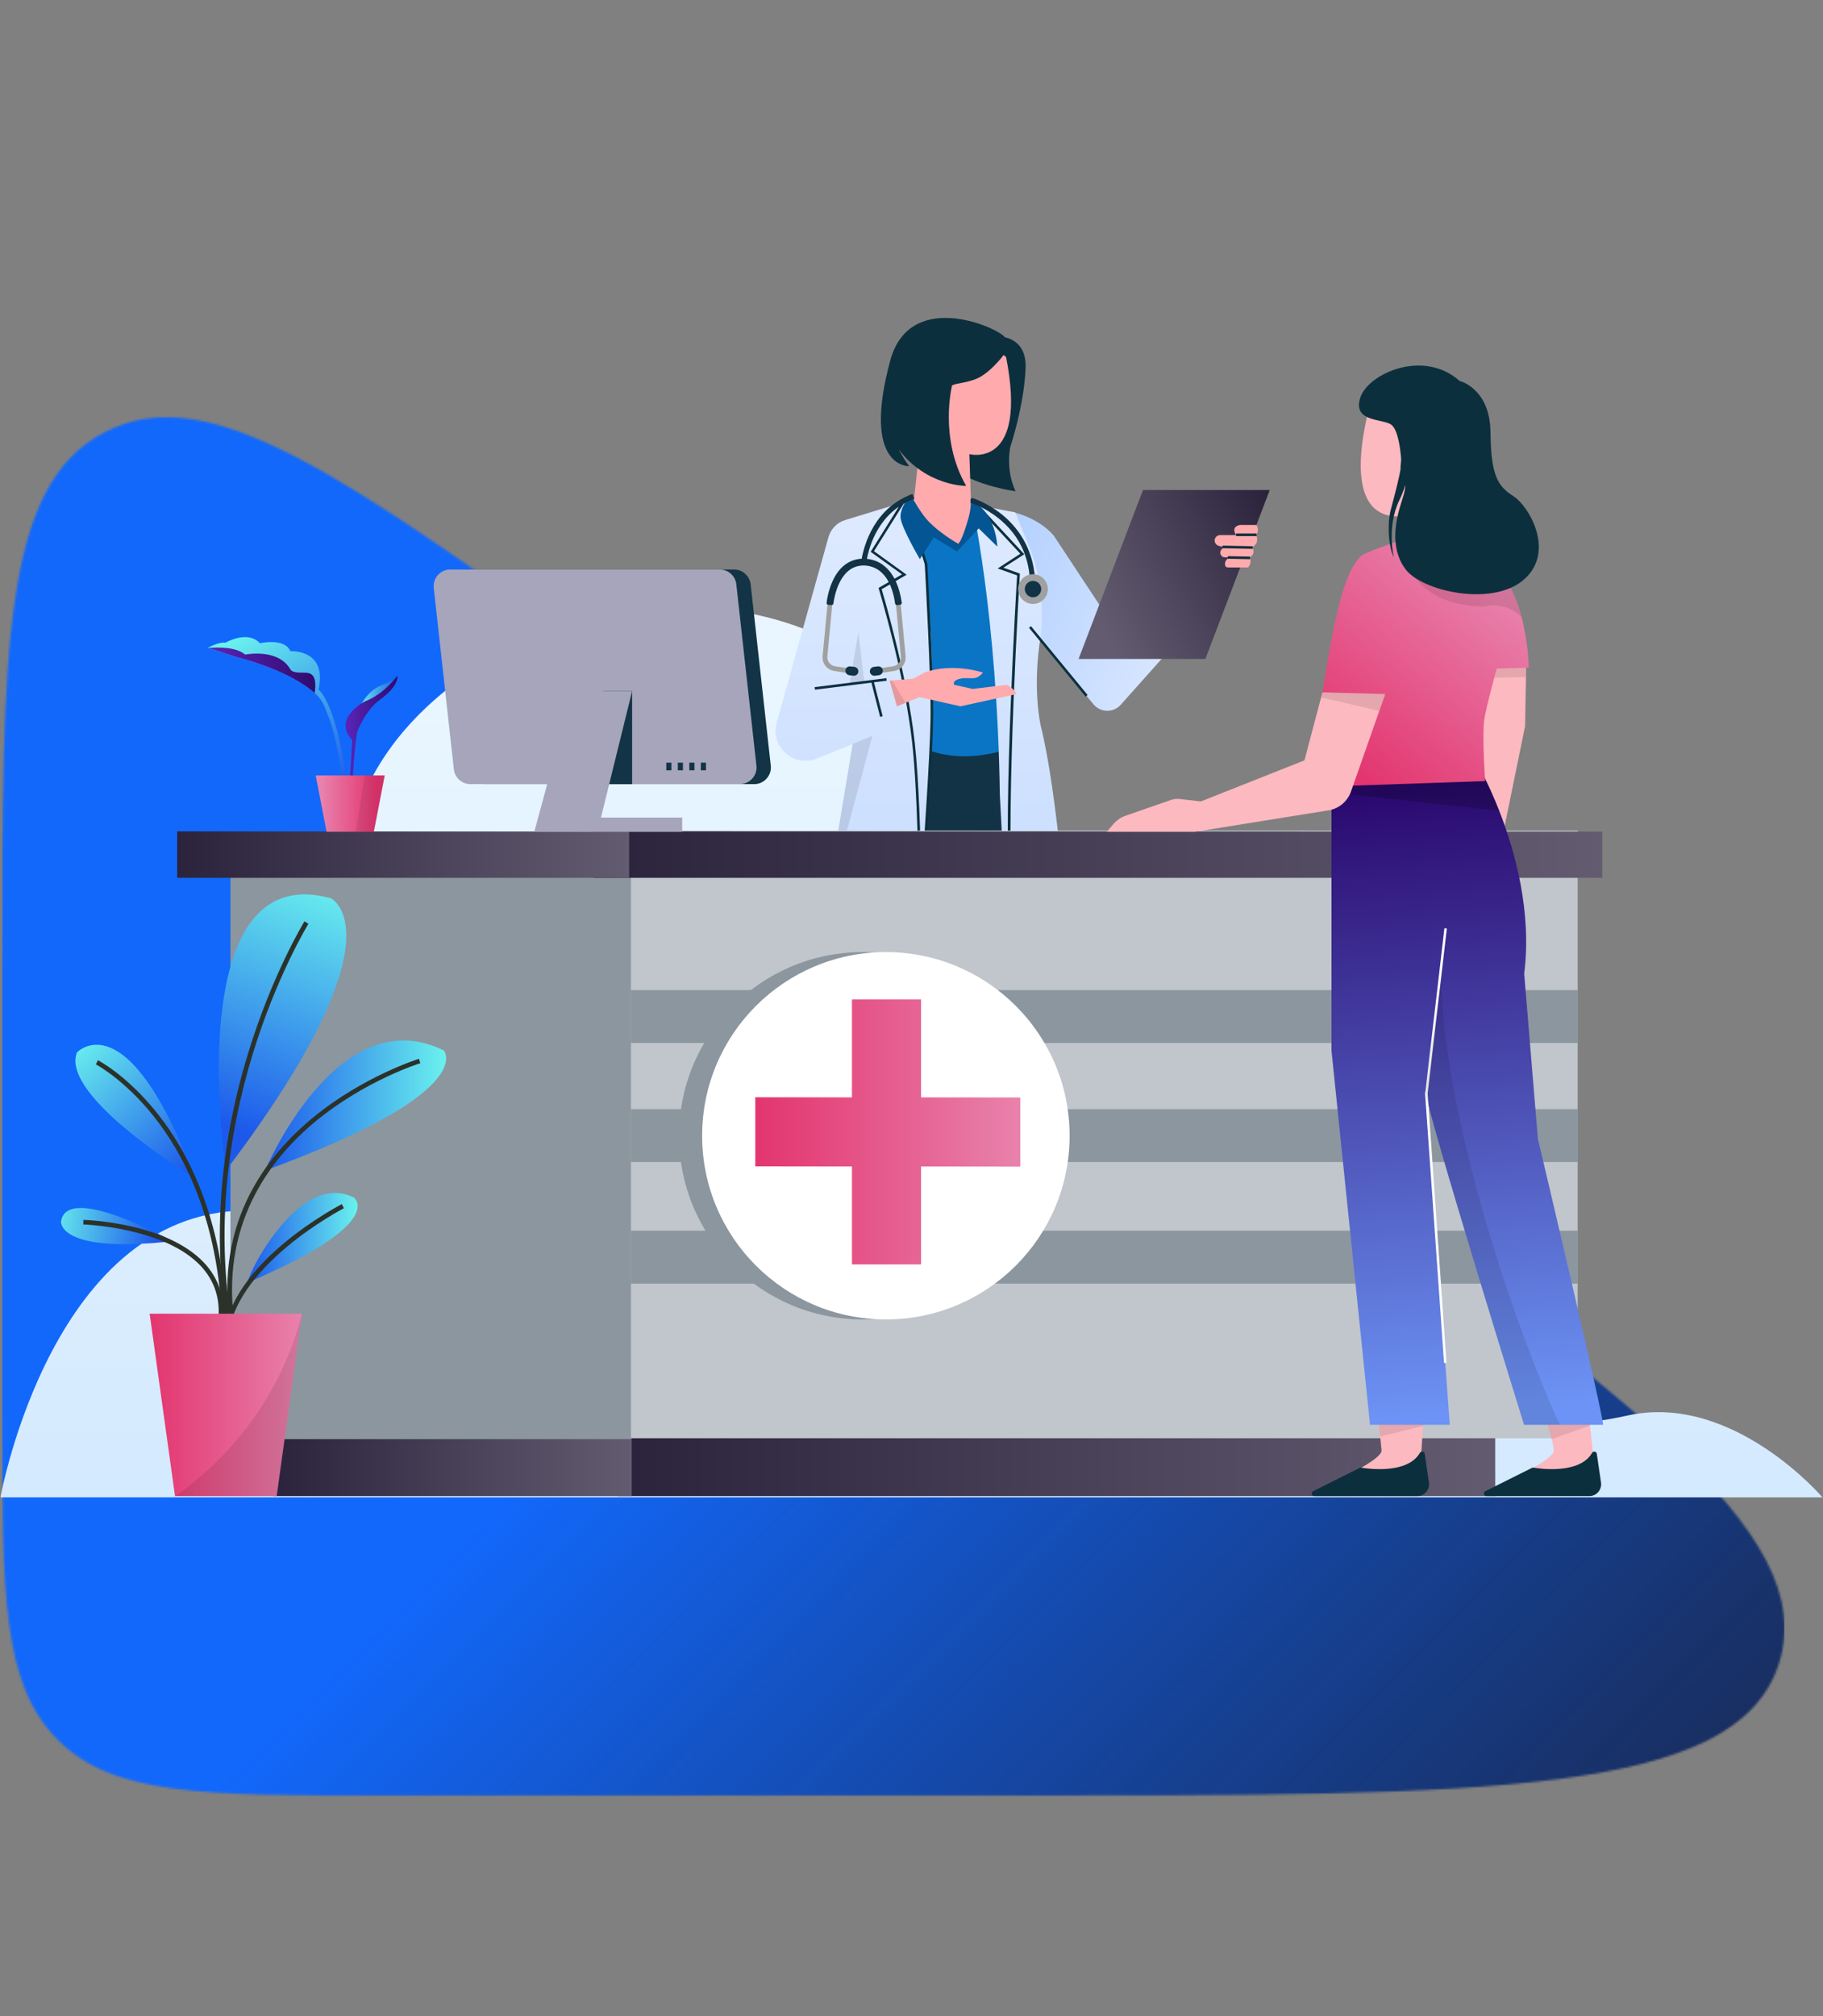 <svg width="852" height="942" viewBox="0 0 852 942" fill="none" xmlns="http://www.w3.org/2000/svg">
<rect x="0" y="0" width="852" height="942" fill="#808080" stroke="none"/>
<mask id="mask0_2551_2430" style="mask-type:alpha" maskUnits="userSpaceOnUse" x="1" y="92" width="833" height="850">
<g clip-path="url(#clip0_2551_2430)">
<g clip-path="url(#clip1_2551_2430)">
<path d="M178.541 838.956H469.887C697.705 838.956 811.602 838.956 831.401 777.28C851.201 715.604 758.494 649.4 573.131 516.965L281.746 308.805C158.792 220.948 97.309 177.026 49.155 201.804C1 226.583 1 302.14 1 453.256V661.416C1 745.117 1 786.955 27.001 812.956C53.001 838.956 94.916 838.956 178.541 838.956Z" fill="black"/>
</g>
</g>
</mask>
<g mask="url(#mask0_2551_2430)">
<rect x="1" y="92.865" width="833" height="848.173" fill="url(#paint0_linear_2551_2430)"/>
</g>
<path d="M851.771 699.645H0.223C0.223 699.645 24.758 562.086 119.308 565.674C213.858 569.263 155.751 465.495 163.591 395.818C175.559 289.359 394.939 207.721 474.169 397.612C520.846 509.454 581.286 483.138 626.766 471.775C652.558 465.316 693.789 492.708 687.206 559.095C676.734 664.777 711.741 672.133 760.811 661.367C809.882 650.602 851.771 699.645 851.771 699.645Z" fill="url(#paint1_linear_2551_2430)"/>
<path d="M462.201 157.183C462.201 157.183 480.034 154.312 479.316 172.075C478.598 189.838 472.195 208.738 472.195 208.738C472.195 208.738 469.801 219.324 474.648 229.551C474.648 229.551 444.607 225.484 439.641 211.429L440.837 160.054L462.201 157.183Z" fill="#0C2F3D"/>
<path d="M454.66 260.532L453.045 212.207C453.045 212.207 480.512 219.443 470.219 166.872C470.219 166.872 459.807 156.346 446.582 162.984C433.357 169.623 432.698 182.183 432.698 182.183L424.68 256.405L454.66 260.532Z" fill="#FFAAAD"/>
<path d="M469.741 164.958C469.741 164.958 464.774 172.015 458.671 175.783C453.524 178.953 447.301 178.774 444.967 180.089C444.967 180.089 438.683 204.671 451.549 227.039C451.549 227.039 433.118 227.278 419.953 209.934C419.953 209.934 422.347 214.36 424.86 217.829C424.86 217.829 402.479 218.726 416.063 168.487C424.86 135.951 463.578 151.74 469.382 157.243L469.741 164.958Z" fill="#0C2F3D"/>
<path d="M427.734 580.686C418.04 622.671 408.046 666.75 407.567 672.552C407.208 676.32 422.887 684.035 422.887 684.035L386.922 683.257L399.668 574.346L408.226 501.081H446.285C446.285 501.081 437.129 539.897 427.734 580.686Z" fill="#FFAAAD"/>
<path d="M385.962 674.227L383.867 688.64C383.329 692.229 386.141 695.399 389.732 695.399H441.375C442.751 695.399 443.17 693.545 441.973 692.947L418.635 681.284C418.396 681.164 418.097 681.104 417.857 681.164C414.745 681.703 394.698 684.573 388.475 673.748C387.757 672.731 386.141 673.03 385.962 674.227Z" fill="#173A49"/>
<path d="M488.055 683.975L452.09 683.198L453.706 579.669L454.902 501.081H492.962C492.962 501.081 488.893 535.172 484.345 573.031C479.078 617.169 473.274 666.391 472.735 672.492C472.436 676.26 488.055 683.975 488.055 683.975Z" fill="#FFAAAD"/>
<path opacity="0.1" d="M446.281 501.081C446.281 501.081 437.125 539.897 427.73 580.686C416.719 580.626 410.136 576.978 399.664 574.346L408.221 501.081H446.281Z" fill="black"/>
<path opacity="0.1" d="M492.961 501.081C492.961 501.081 488.891 535.172 484.343 573.031C473.572 577.038 463.399 578.832 453.645 579.669L454.841 501.081H492.961Z" fill="black"/>
<path d="M451.188 674.227L449.094 688.64C448.555 692.229 451.368 695.399 454.958 695.399H506.602C507.978 695.399 508.397 693.545 507.2 692.947L483.862 681.284C483.622 681.164 483.323 681.104 483.084 681.164C479.972 681.703 459.925 684.573 453.701 673.748C452.983 672.731 451.368 673.03 451.188 674.227Z" fill="#173A49"/>
<path d="M411.038 339.299L481.651 344.084C481.651 344.084 483.447 539.059 482.848 565.973C482.848 565.973 428.991 588.102 381.117 559.992C381.117 559.992 393.684 403.294 411.038 339.299Z" fill="#123245"/>
<path d="M426.293 241.513C426.293 241.513 436.705 252.577 446.639 255.867C448.434 256.465 453.102 247.374 459.804 241.513L473.867 348.869C473.867 348.869 451.127 359.036 430.183 348.869L426.293 241.513Z" fill="#0A75C4"/>
<path d="M546.579 270.221L561.539 286.967L523.779 329.311C520.368 333.139 514.324 333.02 511.033 329.072L481.65 293.307L472.375 239.061C472.375 239.061 484.643 241.214 492.422 250.185L522.642 295.938L546.579 270.221Z" fill="url(#paint2_linear_2551_2430)"/>
<path d="M434.135 373.091C427.613 472.254 413.43 604.849 413.43 604.849C394.281 606.045 357.777 594.083 357.777 594.083L385.364 426.979L398.47 347.673L393.264 349.766L381.714 354.431C370.943 358.797 359.872 348.869 362.984 337.685L387.16 251.082C388.237 247.195 391.229 244.085 395.119 242.948L417.679 236.07L422.107 233.199C422.107 233.199 425.339 236.13 426.835 239.778C429.587 246.537 432.28 260.113 433.477 274.467C434.195 282.721 437.666 319.981 434.135 373.091Z" fill="url(#paint3_linear_2551_2430)"/>
<path d="M486.438 339.299C486.438 339.299 482.249 321.955 486.438 296.835C486.438 296.835 489.43 275.903 481.052 255.568L474.47 239.419L460.407 236.728L453.824 233.14C453.824 233.14 466.092 286.07 467.289 371.596L479.855 608.437C479.855 608.437 500.8 609.035 507.981 601.858C507.981 601.858 501.997 401.5 486.438 339.299Z" fill="url(#paint4_linear_2551_2430)"/>
<path d="M430.54 429.371L429.343 429.311C429.403 404.73 428.685 368.366 426.291 346.835C422.76 314.957 410.852 275.544 410.732 275.185L410.613 274.706L421.564 268.367L406.902 257.84L422.641 232.661L425.334 236.908L433.412 263.582V263.642C433.472 264.18 436.464 319.503 436.105 336.369C435.686 359.335 430.6 428.653 430.54 429.371ZM412.049 275.305C413.365 279.79 424.137 316.572 427.488 346.716C429.403 363.941 430.3 390.675 430.48 413.282C432.036 391.213 434.609 352.398 434.908 336.309C435.267 319.742 432.335 266.034 432.215 263.761L424.197 237.326L422.641 234.874L408.458 257.541L423.718 268.546L412.049 275.305Z" fill="#0C2F3D"/>
<path d="M471.774 416.213C468.901 377.278 474.886 276.5 475.364 268.845L466.268 265.615L476.86 258.737L453.402 233.558L454.3 232.721L478.715 258.977L468.961 265.256L476.621 268.008V268.486C476.561 269.563 470.098 375.962 473.03 416.153L471.774 416.213Z" fill="#0C2F3D"/>
<path d="M475.187 324.287L448.857 330.029L429.708 325.723L423.185 328.414L419.175 330.029L415.824 318.067L416.901 317.948L426.835 317.11L432.101 314.24C445.027 309.455 459.389 314.24 459.389 314.24C456.038 318.546 453.165 316.154 448.857 317.11C444.548 318.067 445.984 319.981 445.984 319.981L454.602 321.895L470.4 319.981C472.794 320.46 475.187 324.287 475.187 324.287Z" fill="#FFAAAD"/>
<path d="M425.519 230.987C425.519 230.987 420.313 237.326 420.911 242.111C421.51 246.896 429.887 261.25 429.887 261.25L436.47 251.082L447.242 257.661L457.415 246.896L466.092 255.388C466.092 255.388 465.793 239.719 453.824 233.738C453.824 233.738 453.824 237.924 452.627 242.111C449.456 253.295 447.84 254.073 447.84 254.073C447.84 254.073 436.949 248.032 431.683 240.915C428.272 236.25 425.04 230.329 425.519 230.987Z" fill="#045593"/>
<path opacity="0.1" d="M396.973 319.862L401.162 295.34L403.914 318.486L396.973 319.862Z" fill="black"/>
<path d="M481.838 292.571L480.914 293.331L507.37 325.483L508.294 324.724L481.838 292.571Z" fill="#0C2F3D"/>
<path d="M397.451 314.658L389.911 313.522C386.5 312.984 384.106 309.934 384.465 306.525L386.859 281.106L389.073 281.285L386.679 306.704C386.44 308.917 388.056 310.95 390.27 311.309L397.81 312.446L397.451 314.658Z" fill="#A0A0A0"/>
<path d="M410.258 314.658L417.798 313.522C421.209 312.984 423.602 309.934 423.243 306.525L420.85 281.106L418.635 281.285L421.029 306.704C421.268 308.917 419.653 310.95 417.439 311.309L409.898 312.446L410.258 314.658Z" fill="#A0A0A0"/>
<path d="M395.118 313.163C394.998 314.3 395.776 315.316 396.913 315.496L398.828 315.735C399.965 315.855 400.982 315.077 401.162 313.941C401.281 312.804 400.503 311.788 399.366 311.608L397.451 311.369C396.255 311.249 395.237 312.027 395.118 313.163Z" fill="#123245"/>
<path d="M412.591 313.163C412.711 314.3 411.933 315.316 410.796 315.496L408.881 315.735C407.744 315.855 406.727 315.077 406.547 313.941C406.428 312.804 407.206 311.788 408.343 311.608L410.257 311.369C411.454 311.249 412.472 312.027 412.591 313.163Z" fill="#123245"/>
<path d="M414.205 265.257C411.692 262.864 408.52 261.429 405.169 261.13C406.366 254.85 410.914 239.001 427.311 233.08L426.473 230.807C408.64 237.266 403.912 254.551 402.716 261.07C402.656 261.07 402.656 261.07 402.596 261.07C396.492 261.429 391.705 265.317 388.773 272.314C387.157 276.202 386.499 279.97 386.319 281.644C386.259 282.123 386.618 282.541 387.097 282.601L388.593 282.721C389.012 282.781 389.431 282.422 389.491 282.003C389.969 278.534 392.423 264.898 402.835 264.24C406.725 264.001 415.941 265.317 418.334 282.003C418.394 282.422 418.813 282.781 419.232 282.721L420.728 282.541C421.207 282.482 421.506 282.063 421.446 281.584C420.369 274.288 417.975 268.785 414.205 265.257Z" fill="#123245"/>
<path d="M481.351 270.879C480.633 259.096 475.726 249.467 466.81 242.29C460.107 236.848 453.525 234.934 453.465 234.874L454.123 232.601C454.422 232.661 461.184 234.694 468.246 240.376C474.768 245.639 482.787 255.209 483.745 270.759L481.351 270.879Z" fill="#123245"/>
<path d="M482.785 282.182C486.619 282.182 489.727 279.076 489.727 275.245C489.727 271.413 486.619 268.307 482.785 268.307C478.952 268.307 475.844 271.413 475.844 275.245C475.844 279.076 478.952 282.182 482.785 282.182Z" fill="#A0A0A0"/>
<path d="M482.791 279.072C484.906 279.072 486.621 277.359 486.621 275.245C486.621 273.131 484.906 271.417 482.791 271.417C480.676 271.417 478.961 273.131 478.961 275.245C478.961 277.359 480.676 279.072 482.791 279.072Z" fill="#123245"/>
<path d="M534.19 228.953H593.434L563.333 307.9H504.09L534.19 228.953Z" fill="url(#paint5_linear_2551_2430)"/>
<path d="M583.321 265.137H573.866C573.208 265.137 572.67 264.718 572.55 264.06C572.37 263.044 572.55 261.549 574.824 260.412H572.49C570.635 260.412 569.618 258.259 570.814 256.824C571.114 256.465 571.473 256.106 572.011 255.687L569.677 255.089C568.361 254.73 567.463 253.474 567.703 252.099C567.763 251.919 567.763 251.74 567.882 251.561C568.301 250.604 569.259 250.006 570.276 250.006H577.696C577.696 250.006 574.884 246.238 579.551 245.281H587.091C587.091 245.281 588.947 247.135 587.091 250.006C587.091 250.006 588.947 253.773 585.236 255.628C585.236 255.628 587.091 258.438 584.279 260.352C584.219 260.412 585.177 263.283 583.321 265.137Z" fill="#FFAAAD"/>
<path d="M587.266 249.288H577.691V250.484H587.266V249.288Z" fill="#0C2F3D"/>
<path d="M571.338 254.95L571.312 256.146L585.432 256.442L585.457 255.246L571.338 254.95Z" fill="#0C2F3D"/>
<path d="M573.833 259.865L573.809 261.061L584.279 261.274L584.303 260.078L573.833 259.865Z" fill="#0C2F3D"/>
<path d="M414.385 318.068L414.265 316.871L380.754 321.058L380.874 322.254L407.264 318.965L411.333 334.933L412.53 334.694L408.461 318.785L414.385 318.068Z" fill="#0C2F3D"/>
<path opacity="0.1" d="M385.367 426.979L398.473 347.673L393.266 349.766L407.748 343.785L385.367 426.979Z" fill="black"/>
<path opacity="0.1" d="M423.185 328.414L419.175 330.029L415.824 318.068L416.901 317.948L423.185 328.414Z" fill="black"/>
<path d="M698.812 655.447V699.047H288.656V655.207L698.812 655.447Z" fill="url(#paint6_linear_2551_2430)"/>
<path d="M295.241 655.447V699.047H127.684V655.207L295.241 655.447Z" fill="url(#paint7_linear_2551_2430)"/>
<path d="M737.349 388.103H277.285V672.013H737.349V388.103Z" fill="#C0C6CB"/>
<path d="M294.88 388.522H107.695V672.432H294.88V388.522Z" fill="#8B969F"/>
<path d="M748.838 388.582V410.172H277.285V388.462L748.838 388.582Z" fill="url(#paint8_linear_2551_2430)"/>
<path d="M294.042 388.582V410.172H82.801V388.462L294.042 388.582Z" fill="url(#paint9_linear_2551_2430)"/>
<path d="M737.469 462.624H294.879V487.325H737.469V462.624Z" fill="#8B969F"/>
<path d="M737.469 518.246H294.879V542.947H737.469V518.246Z" fill="#8B969F"/>
<path d="M737.469 575.064H294.879V599.765H737.469V575.064Z" fill="#8B969F"/>
<path d="M403.256 616.511C450.682 616.511 489.129 578.086 489.129 530.686C489.129 483.286 450.682 444.861 403.256 444.861C355.829 444.861 317.383 483.286 317.383 530.686C317.383 578.086 355.829 616.511 403.256 616.511Z" fill="#8B969F"/>
<path d="M414.025 616.511C461.452 616.511 499.898 578.086 499.898 530.686C499.898 483.286 461.452 444.861 414.025 444.861C366.599 444.861 328.152 483.286 328.152 530.686C328.152 578.086 366.599 616.511 414.025 616.511Z" fill="white"/>
<path d="M476.857 512.803L430.479 512.744V466.99H398.165V512.744L352.984 512.684V544.98L398.165 545.04V590.794H430.479V545.04L476.857 545.1V512.803Z" fill="url(#paint10_linear_2551_2430)"/>
<path d="M350.834 273.032L360.229 357.72C360.768 362.326 357.117 366.393 352.45 366.393H226.602C222.593 366.393 219.242 363.402 218.823 359.455L209.428 274.766C208.889 270.161 212.54 266.094 217.207 266.094H343.114C347.004 266.094 350.355 269.084 350.834 273.032Z" fill="#133346"/>
<path d="M202.725 274.766L212.12 359.455C212.539 363.402 215.89 366.393 219.899 366.393H345.747C350.414 366.393 354.065 362.326 353.526 357.72L344.131 273.032C343.712 269.084 340.361 266.094 336.351 266.094H210.444C205.836 266.094 202.186 270.101 202.725 274.766Z" fill="#A6A5BC"/>
<path d="M295.42 322.912H282.016V366.393H295.42V322.912Z" fill="#133346"/>
<path d="M295.418 322.912H267.532L249.699 388.701H318.816V382.003H280.877L295.418 322.912Z" fill="#A6A5BC"/>
<path d="M313.788 356.345H311.395V359.933H313.788V356.345Z" fill="#133346"/>
<path d="M319.179 356.345H316.785V359.933H319.179V356.345Z" fill="#133346"/>
<path d="M324.562 356.345H322.168V359.933H324.562V356.345Z" fill="#133346"/>
<path d="M329.948 356.345H327.555V359.933H329.948V356.345Z" fill="#133346"/>
<path d="M726.168 677.635C726.049 676.2 725.69 674.406 725.211 672.372C722.039 659.035 712.584 634.872 712.584 634.872H739.692L743.104 666.152L745.437 687.623L711.926 688.341C711.866 688.341 726.467 681.164 726.168 677.635Z" fill="#FCB9C0"/>
<path d="M746.278 679.25L748.253 692.707C748.731 696.056 746.158 699.047 742.807 699.047H694.694C693.438 699.047 693.019 697.312 694.156 696.774L715.938 685.889C716.178 685.769 716.417 685.71 716.656 685.769C719.588 686.248 738.199 688.939 744.064 678.891C744.602 677.875 746.098 678.114 746.278 679.25Z" fill="#0C2F3D"/>
<path d="M667.047 634.872L665.072 666.272L663.696 687.623L631.441 688.341C631.441 688.341 646.043 681.164 645.684 677.635C645.504 675.961 645.325 673.688 645.025 671.176C643.529 657.659 640.537 634.872 640.537 634.872H667.047Z" fill="#FCB9C0"/>
<path d="M665.853 679.25L667.828 692.707C668.307 696.056 665.734 699.047 662.383 699.047H614.21C612.953 699.047 612.534 697.312 613.671 696.774L635.454 685.889C635.693 685.769 635.932 685.71 636.172 685.769C639.104 686.248 657.715 688.939 663.579 678.891C664.178 677.875 665.674 678.114 665.853 679.25Z" fill="#0C2F3D"/>
<path d="M668.422 267.35L661.481 239.718C661.481 239.718 624.977 254.491 639.279 192.888C639.279 192.888 645.204 175.604 671.355 184.515C671.355 184.515 682.186 186.489 683.203 206.226C684.161 225.962 694.035 264.419 694.035 264.419L668.422 267.35Z" fill="#FCB9C0"/>
<path opacity="0.1" d="M667.048 634.872L665.073 666.272L645.086 671.176C643.59 657.659 640.598 634.872 640.598 634.872H667.048Z" fill="black"/>
<path opacity="0.1" d="M743.105 666.152L725.213 672.372C722.041 659.035 712.586 634.872 712.586 634.872H739.694L743.105 666.152Z" fill="black"/>
<path d="M713.366 307.242L713.187 316.333L712.768 339.299L691.763 441.931H674.828L688.831 342.828L685.241 316.931L683.625 304.91L713.366 307.242Z" fill="#FCB9C0"/>
<path opacity="0.1" d="M713.362 307.242L713.183 316.333L685.237 316.931L683.621 304.91L713.362 307.242Z" fill="black"/>
<path d="M749.15 665.733H729.043C720.246 665.733 712.287 665.733 712.287 665.733C712.287 665.733 667.406 521.296 666.029 509.394L669.381 554.909L677.579 665.733H640.298L622.285 490.914V362.445L689.966 355.986C689.966 355.986 695.172 364.837 700.678 378.833C708.098 397.792 715.997 426.141 712.347 454.969L718.75 532.122C718.75 532.122 750.466 665.733 749.15 665.733Z" fill="url(#paint11_linear_2551_2430)"/>
<path opacity="0.2" d="M700.615 378.833L622.223 370.22V362.445L689.904 355.986C689.964 355.986 695.17 364.837 700.615 378.833Z" fill="black"/>
<path d="M693.677 336.249C692.6 343.426 694.096 364.957 694.096 364.957L642.273 366.752L629.766 367.17L617.199 328.235L618.276 322.194L618.456 321.297C625.038 278.594 630.065 265.556 636.169 259.754C637.665 258.319 650.711 253.654 660.465 250.364C666.449 248.331 671.176 246.776 671.176 246.776C676.981 247.434 692.779 255.269 703.431 270.52C707.082 275.723 709.535 282.123 711.151 288.403C714.322 300.544 714.502 311.967 714.502 311.967L699.541 312.386C699.541 312.326 694.575 330.268 693.677 336.249Z" fill="url(#paint12_linear_2551_2430)"/>
<path opacity="0.1" d="M711.15 288.343C702.952 280.388 693.796 283.379 693.796 283.379C657.293 283.379 654.301 254.073 654.301 254.073L660.465 250.364C666.449 248.331 671.176 246.776 671.176 246.776C676.981 247.434 692.779 255.269 703.431 270.52C707.081 275.663 709.535 282.123 711.15 288.343Z" fill="black"/>
<path d="M647.418 324.288L644.605 332.242L631.559 369.383C630.004 374.287 625.875 377.876 620.788 378.653L558.553 388.641H517.262L520.553 384.814C521.989 383.199 523.784 381.943 525.819 381.225L547.362 373.749C548.619 373.33 549.995 373.151 551.372 373.33L561.245 374.467L609.657 355.268L617.437 325.843L618.035 323.51L647.418 324.288Z" fill="#FCB9C0"/>
<path d="M674.884 636.846L666.027 510.89L666.087 510.83L675.063 433.677L676.2 433.857L667.224 510.89L676.021 636.786L674.884 636.846Z" fill="white"/>
<path d="M707.376 231.884C700.315 227.338 696.784 222.793 696.604 202.099C696.425 181.405 682.183 177.996 682.183 177.996C665.068 162.865 639.695 174.647 635.865 185.472C631.676 197.314 646.277 195.58 650.167 198.391C653.458 200.783 654.476 210.053 654.835 214.24C654.955 215.735 654.416 217.589 654.595 218.965C653.937 223.271 651.962 230.807 649.928 238.403C648.611 243.367 648.432 254.013 651.424 260.532C651.424 260.532 647.953 246.238 653.937 233.857C654.835 232.063 655.912 229.431 656.81 226.62C656.69 229.671 655.553 232.721 654.895 234.874C652.8 241.572 648.911 255.508 656.989 266.094C664.769 276.321 697.801 283.737 712.403 270.639C727.064 257.541 714.437 236.369 707.376 231.884Z" fill="#0C2F3D"/>
<path opacity="0.1" d="M647.414 324.288L644.602 332.182L617.434 325.843L618.032 323.57L647.414 324.288Z" fill="black"/>
<path opacity="0.1" d="M712.285 665.734C712.285 665.734 667.404 521.296 666.027 509.394L673.448 458.557C675.841 530.327 712.644 631.164 729.041 665.674C720.244 665.733 712.285 665.734 712.285 665.734Z" fill="black"/>
<path d="M167.242 332.481C167.242 332.481 169.875 324.587 176.757 320.878C176.757 320.878 184.118 317.948 185.434 315.974C185.434 316.034 176.218 328.295 167.242 332.481Z" fill="url(#paint13_linear_2551_2430)"/>
<path d="M163.11 375.484H161.015C161.015 375.484 159.16 347.792 152.817 333.02C151.74 330.508 150.962 327.218 147.072 323.809C141.746 319.144 131.034 312.386 110.329 306.943L97.344 302.757L97.164 302.697C97.164 302.697 102.191 299.826 105.362 300.304C105.362 300.304 115.655 294.264 121.46 300.544C121.46 300.544 133.069 297.912 135.702 304.252C135.702 304.252 153.116 303.175 148.867 322.194C148.867 322.254 158.622 328.833 163.11 375.484Z" fill="url(#paint14_linear_2551_2430)"/>
<path d="M164.364 371.775C164.364 371.775 165.441 348.57 166.997 341.752C166.997 341.752 170.946 331.465 177.828 326.74C177.828 326.74 186.266 320.938 185.727 315.675C185.727 315.675 179.923 324.108 170.408 327.816C170.408 327.816 155.088 335.711 164.603 345.759L163.047 373.151L164.364 371.775Z" fill="url(#paint15_linear_2551_2430)"/>
<path d="M147.072 323.809C141.746 319.144 131.035 312.386 110.329 306.943L97.344 302.757C102.191 302.338 110.329 302.278 114.578 305.867C114.578 305.867 129.898 302.697 135.702 312.745C136.54 314.18 138.874 314.3 142.046 314.3C144.978 314.3 148.389 314.778 147.072 323.809Z" fill="url(#paint16_linear_2551_2430)"/>
<path d="M147.551 362.326L152.637 388.641H174.719L179.805 362.326H147.551Z" fill="url(#paint17_linear_2551_2430)"/>
<path opacity="0.08" d="M166.281 388.641H174.719L179.805 362.326H170.41L166.281 388.641Z" fill="black"/>
<path d="M105.548 546.954C105.548 546.954 83.347 400.304 154.559 419.682C154.559 419.742 189.686 435.89 105.548 546.954Z" fill="url(#paint18_linear_2551_2430)"/>
<path d="M123.855 546.954C123.855 546.954 157.786 466.093 207.454 490.854C207.454 490.914 224.21 510.292 123.855 546.954Z" fill="url(#paint19_linear_2551_2430)"/>
<path d="M91.127 550.483C91.127 550.483 27.935 512.505 35.953 491.751C35.953 491.811 59.411 466.273 91.127 550.483Z" fill="url(#paint20_linear_2551_2430)"/>
<path d="M80.651 579.968C80.651 579.968 31.222 552.337 28.529 570.758C28.529 570.758 26.854 585.89 80.651 579.968Z" fill="url(#paint21_linear_2551_2430)"/>
<path d="M116.08 599.167C113.267 600.363 138.82 545.997 165.389 559.574C165.389 559.574 181.487 571.236 116.08 599.167Z" fill="url(#paint22_linear_2551_2430)"/>
<path d="M104.345 614.358L102.19 614.298C102.549 605.507 99.737 597.911 93.932 591.631C76.937 573.39 39.297 572.134 38.938 572.134L38.997 569.98C40.553 570.04 77.894 571.296 95.488 590.136C101.712 596.834 104.704 604.968 104.345 614.358Z" fill="#2B322A"/>
<path d="M106.561 626.679L104.406 626.619C105.005 611.667 114.759 595.818 132.711 580.866C146.176 569.622 159.64 562.684 159.76 562.624L160.717 564.538C160.179 564.837 107.877 591.93 106.561 626.679Z" fill="#2B322A"/>
<path d="M107.759 621.057C104.289 599.466 106.742 579.311 115.12 561.308C121.822 546.894 132.235 533.796 146.118 522.313C169.696 502.875 195.547 494.801 195.787 494.741L196.445 496.775C196.206 496.835 170.713 504.789 147.435 523.988C126.071 541.631 102.194 572.732 109.914 620.698L107.759 621.057Z" fill="#2B322A"/>
<path d="M109.792 636.188C103.628 611.248 101.473 584.873 103.448 557.899C105.004 536.308 109.193 514.239 115.895 492.349C127.265 455.029 142.166 430.747 142.286 430.507L144.141 431.644C144.021 431.883 129.24 455.986 117.93 493.067C107.518 527.217 98.003 579.729 111.886 635.71L109.792 636.188Z" fill="#2B322A"/>
<path d="M106.09 628.054H103.936C104.295 576.38 88.198 543.545 74.554 525.124C59.833 505.208 44.932 497.433 44.812 497.313L45.77 495.399C46.368 495.698 61.269 503.533 76.289 523.808C90.113 542.528 106.45 575.782 106.09 628.054Z" fill="#2B322A"/>
<path d="M141.153 613.82L141.093 613.999L129.304 699.047H81.79L69.941 613.82H141.153Z" fill="url(#paint23_linear_2551_2430)"/>
<path opacity="0.1" d="M141.092 613.999L129.304 699.047H81.969C100.28 686.128 129.483 659.274 141.092 613.999Z" fill="black"/>
<defs>
<linearGradient id="paint0_linear_2551_2430" x1="-2.793" y1="96.659" x2="837.793" y2="937.245" gradientUnits="userSpaceOnUse">
<stop stop-color="#1268FB"/>
<stop offset="0.5" stop-color="#1268FB"/>
<stop offset="1" stop-color="#010E37" stop-opacity="0.8"/>
</linearGradient>
<linearGradient id="paint1_linear_2551_2430" x1="425.997" y1="714.597" x2="425.997" y2="322.254" gradientUnits="userSpaceOnUse">
<stop stop-color="#D3E9FE"/>
<stop offset="1" stop-color="#E9F6FF"/>
</linearGradient>
<linearGradient id="paint2_linear_2551_2430" x1="556.932" y1="306.519" x2="466.286" y2="275.988" gradientUnits="userSpaceOnUse">
<stop stop-color="#DCE9FF"/>
<stop offset="1" stop-color="#B6D2FF"/>
</linearGradient>
<linearGradient id="paint3_linear_2551_2430" x1="402.918" y1="250.53" x2="388.66" y2="587.558" gradientUnits="userSpaceOnUse">
<stop stop-color="#DCE9FF"/>
<stop offset="1" stop-color="#B6D2FF"/>
</linearGradient>
<linearGradient id="paint4_linear_2551_2430" x1="469.744" y1="247.376" x2="494.683" y2="594.931" gradientUnits="userSpaceOnUse">
<stop stop-color="#DCE9FF"/>
<stop offset="1" stop-color="#B6D2FF"/>
</linearGradient>
<linearGradient id="paint5_linear_2551_2430" x1="598.603" y1="242.48" x2="512.443" y2="287.38" gradientUnits="userSpaceOnUse">
<stop stop-color="#2B233C"/>
<stop offset="1" stop-color="#635C70"/>
</linearGradient>
<linearGradient id="paint6_linear_2551_2430" x1="288.656" y1="677.12" x2="698.807" y2="677.12" gradientUnits="userSpaceOnUse">
<stop stop-color="#2B233C"/>
<stop offset="1" stop-color="#635C70"/>
</linearGradient>
<linearGradient id="paint7_linear_2551_2430" x1="127.684" y1="677.12" x2="295.241" y2="677.12" gradientUnits="userSpaceOnUse">
<stop stop-color="#2B233C"/>
<stop offset="1" stop-color="#635C70"/>
</linearGradient>
<linearGradient id="paint8_linear_2551_2430" x1="277.285" y1="399.31" x2="748.838" y2="399.31" gradientUnits="userSpaceOnUse">
<stop stop-color="#2B233C"/>
<stop offset="1" stop-color="#635C70"/>
</linearGradient>
<linearGradient id="paint9_linear_2551_2430" x1="82.801" y1="399.31" x2="294.042" y2="399.31" gradientUnits="userSpaceOnUse">
<stop stop-color="#2B233C"/>
<stop offset="1" stop-color="#635C70"/>
</linearGradient>
<linearGradient id="paint10_linear_2551_2430" x1="352.962" y1="528.892" x2="476.88" y2="528.892" gradientUnits="userSpaceOnUse">
<stop stop-color="#E3356F"/>
<stop offset="1" stop-color="#E882AC"/>
</linearGradient>
<linearGradient id="paint11_linear_2551_2430" x1="667.013" y1="360.386" x2="692.631" y2="658.658" gradientUnits="userSpaceOnUse">
<stop stop-color="#29056B"/>
<stop offset="1" stop-color="#6C93F5"/>
</linearGradient>
<linearGradient id="paint12_linear_2551_2430" x1="627.91" y1="357.987" x2="697.933" y2="271.785" gradientUnits="userSpaceOnUse">
<stop stop-color="#E3356F"/>
<stop offset="1" stop-color="#E882AC"/>
</linearGradient>
<linearGradient id="paint13_linear_2551_2430" x1="185.442" y1="324.258" x2="167.247" y2="324.258" gradientUnits="userSpaceOnUse">
<stop stop-color="#1C59EB"/>
<stop offset="1" stop-color="#6AF2ED"/>
</linearGradient>
<linearGradient id="paint14_linear_2551_2430" x1="163.446" y1="366.959" x2="114.6" y2="294.527" gradientUnits="userSpaceOnUse">
<stop stop-color="#1C59EB"/>
<stop offset="1" stop-color="#6AF2ED"/>
</linearGradient>
<linearGradient id="paint15_linear_2551_2430" x1="185.727" y1="344.372" x2="161.495" y2="344.372" gradientUnits="userSpaceOnUse">
<stop stop-color="#2F0A6E"/>
<stop offset="1" stop-color="#5B24B9"/>
</linearGradient>
<linearGradient id="paint16_linear_2551_2430" x1="147.373" y1="313.21" x2="97.338" y2="313.21" gradientUnits="userSpaceOnUse">
<stop stop-color="#2F0A6E"/>
<stop offset="1" stop-color="#5B24B9"/>
</linearGradient>
<linearGradient id="paint17_linear_2551_2430" x1="175.602" y1="375.478" x2="150.004" y2="375.478" gradientUnits="userSpaceOnUse">
<stop stop-color="#E3356F"/>
<stop offset="1" stop-color="#E882AC"/>
</linearGradient>
<linearGradient id="paint18_linear_2551_2430" x1="105.478" y1="525.794" x2="149.899" y2="410.027" gradientUnits="userSpaceOnUse">
<stop stop-color="#1C59EB"/>
<stop offset="1" stop-color="#6AF2ED"/>
</linearGradient>
<linearGradient id="paint19_linear_2551_2430" x1="123.865" y1="516.575" x2="208.491" y2="516.575" gradientUnits="userSpaceOnUse">
<stop stop-color="#1C59EB"/>
<stop offset="1" stop-color="#6AF2ED"/>
</linearGradient>
<linearGradient id="paint20_linear_2551_2430" x1="90.799" y1="544.431" x2="35.189" y2="486.73" gradientUnits="userSpaceOnUse">
<stop stop-color="#1C59EB"/>
<stop offset="1" stop-color="#6AF2ED"/>
</linearGradient>
<linearGradient id="paint21_linear_2551_2430" x1="72.885" y1="577.523" x2="23.173" y2="569.233" gradientUnits="userSpaceOnUse">
<stop stop-color="#1C59EB"/>
<stop offset="1" stop-color="#6AF2ED"/>
</linearGradient>
<linearGradient id="paint22_linear_2551_2430" x1="115.865" y1="578.299" x2="167.138" y2="578.299" gradientUnits="userSpaceOnUse">
<stop stop-color="#1C59EB"/>
<stop offset="1" stop-color="#6AF2ED"/>
</linearGradient>
<linearGradient id="paint23_linear_2551_2430" x1="69.924" y1="656.445" x2="141.141" y2="656.445" gradientUnits="userSpaceOnUse">
<stop stop-color="#E3356F"/>
<stop offset="1" stop-color="#E882AC"/>
</linearGradient>
<clipPath id="clip0_2551_2430">
<rect width="833" height="848.173" fill="white" transform="translate(1 92.865)"/>
</clipPath>
<clipPath id="clip1_2551_2430">
<rect width="833" height="644.009" fill="white" transform="translate(1 194.947)"/>
</clipPath>
</defs>
</svg>
